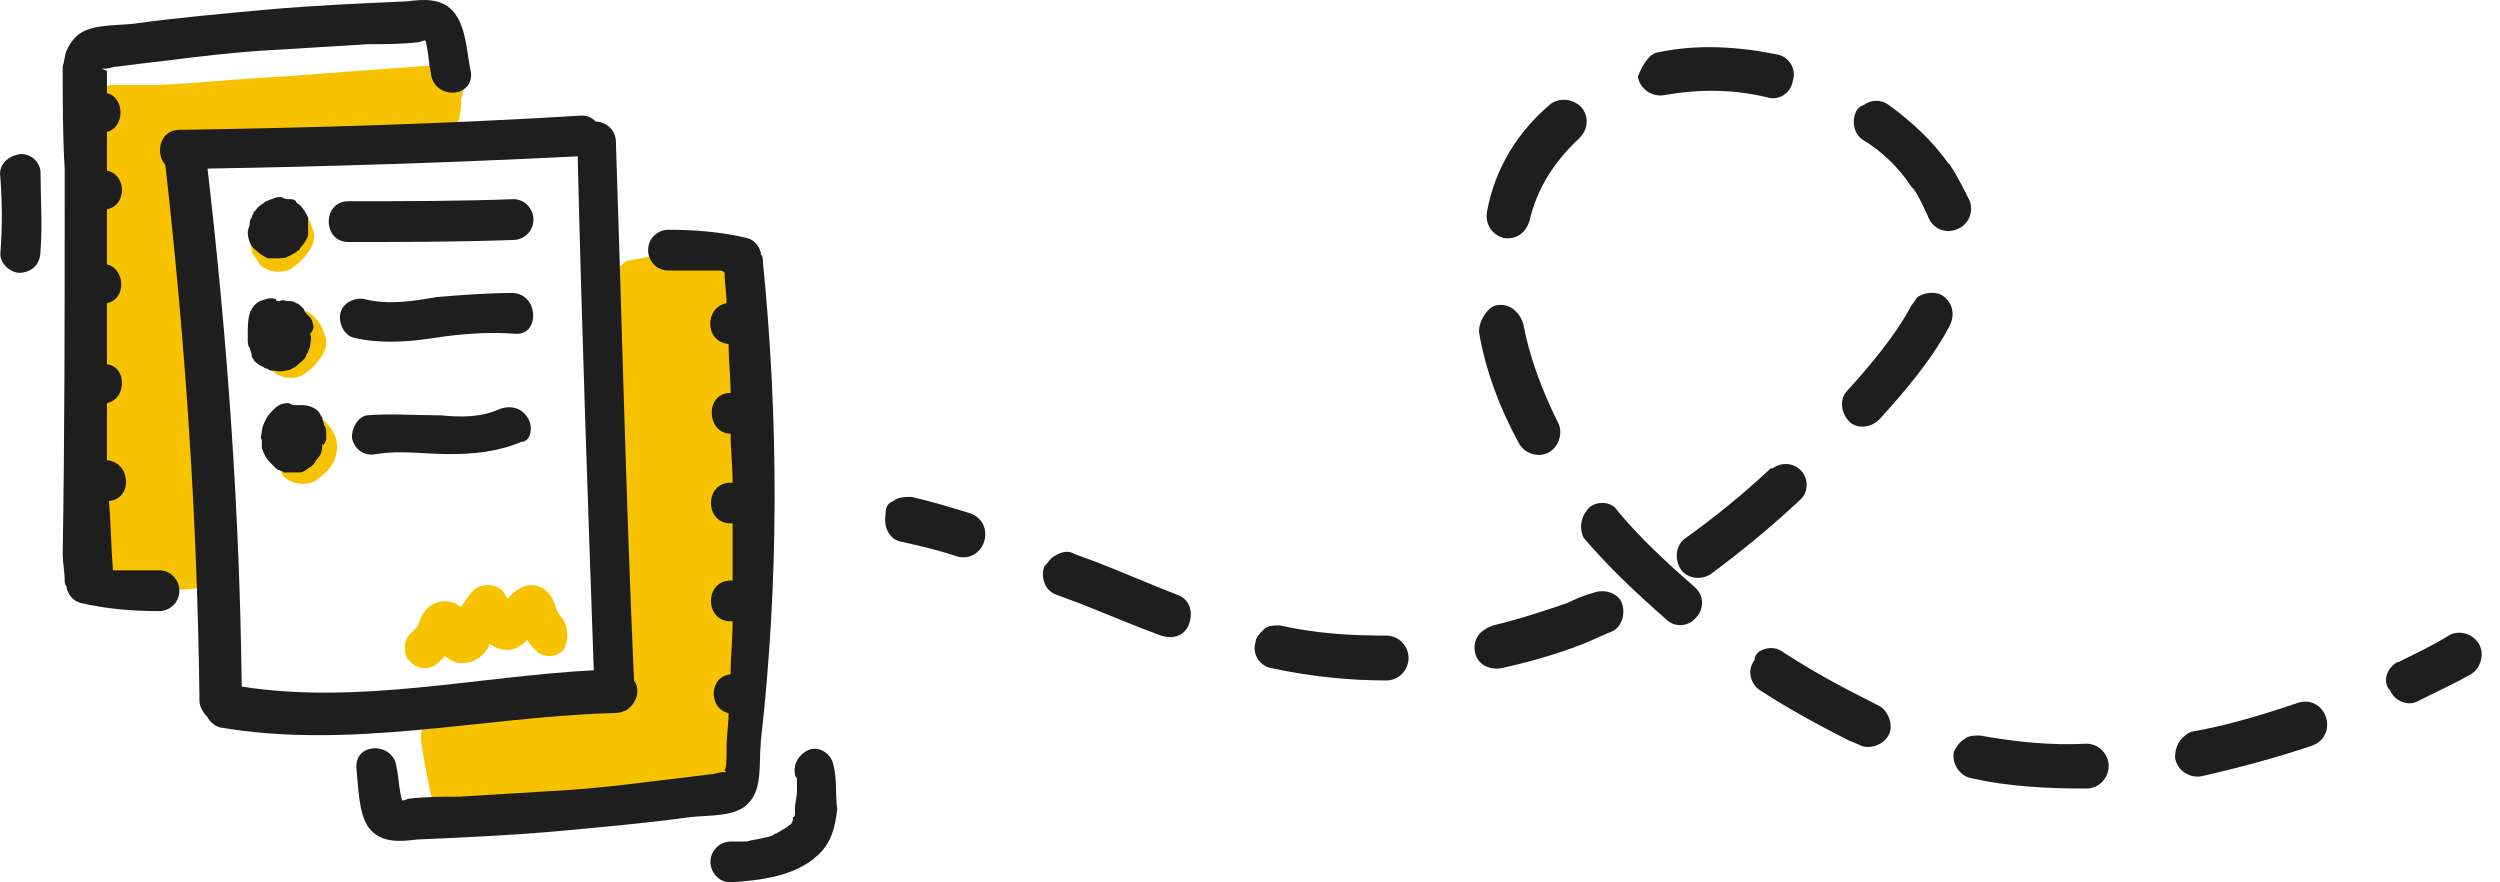 <svg width="136" height="48" viewBox="0 0 136 48" fill="none" xmlns="http://www.w3.org/2000/svg">
<path d="M130.252 36.129C130.252 36.129 130.362 36.018 130.471 36.018C131.347 35.575 132.332 35.131 133.207 34.576C133.754 34.243 134.52 34.465 134.849 35.02C135.177 35.575 134.958 36.351 134.411 36.684C133.426 37.239 132.441 37.682 131.565 38.126C131.018 38.459 130.252 38.126 130.033 37.572C129.596 37.128 129.814 36.462 130.252 36.129Z" fill="#1E1E1E"/>
<path d="M118.87 40.012C118.98 39.901 119.199 39.79 119.308 39.79C121.169 39.458 123.029 38.903 124.999 38.237C125.656 38.015 126.312 38.348 126.531 39.014C126.75 39.679 126.422 40.345 125.765 40.567C123.795 41.233 121.716 41.787 119.746 42.231C119.089 42.342 118.433 41.898 118.323 41.233C118.323 40.789 118.433 40.345 118.87 40.012Z" fill="#1E1E1E"/>
<path d="M84.396 5.621C84.944 5.288 85.6 5.399 86.038 5.843C86.476 6.397 86.366 7.063 85.928 7.507C84.615 8.727 83.63 10.169 83.192 12.055C82.974 12.721 82.426 13.054 81.77 12.943C81.113 12.721 80.785 12.166 80.894 11.501C81.332 9.171 82.536 7.174 84.396 5.621C84.287 5.732 84.396 5.621 84.396 5.621ZM89.759 3.069C89.868 2.958 90.087 2.847 90.197 2.847C92.276 2.404 94.465 2.515 96.654 2.958C97.31 3.069 97.748 3.735 97.529 4.401C97.42 5.066 96.763 5.51 96.106 5.288C94.246 4.844 92.385 4.844 90.525 5.177C89.868 5.288 89.212 4.844 89.102 4.179C89.212 3.846 89.431 3.402 89.759 3.069ZM57.364 30.25C57.693 30.028 58.13 29.917 58.459 30.139L59.663 30.582C61.085 31.137 62.617 31.803 64.04 32.357C64.697 32.579 64.916 33.245 64.697 33.91C64.478 34.576 63.821 34.798 63.165 34.576C61.633 34.022 60.1 33.356 58.678 32.801L57.474 32.357C56.817 32.136 56.598 31.359 56.817 30.804C57.036 30.582 57.145 30.36 57.364 30.25ZM81.004 16.826C81.113 16.715 81.332 16.604 81.441 16.604C82.098 16.493 82.645 16.937 82.864 17.602C83.192 19.377 83.849 21.152 84.725 22.927C85.053 23.482 84.834 24.259 84.287 24.592C83.74 24.924 82.974 24.703 82.645 24.148C81.551 22.151 80.785 20.043 80.456 18.046C80.456 17.602 80.675 17.159 81.004 16.826ZM101.36 5.732C101.797 5.399 102.345 5.399 102.782 5.732C103.986 6.619 105.081 7.618 105.956 8.838L106.066 8.949C106.503 9.615 106.832 10.28 107.16 10.946C107.379 11.612 107.051 12.277 106.394 12.499C105.737 12.721 105.081 12.388 104.862 11.723C104.643 11.279 104.424 10.724 104.096 10.28L103.986 10.169C103.33 9.171 102.454 8.283 101.36 7.618C100.813 7.285 100.703 6.508 101.031 5.954C101.141 5.843 101.25 5.732 101.36 5.732ZM68.746 34.243C68.965 34.022 69.293 34.022 69.622 34.022C71.592 34.465 73.452 34.576 75.422 34.576C76.079 34.576 76.626 35.131 76.626 35.797C76.626 36.462 76.079 37.017 75.422 37.017C73.343 37.017 71.263 36.795 69.184 36.351C68.527 36.24 68.09 35.575 68.308 34.909C68.308 34.687 68.527 34.465 68.746 34.243ZM86.476 27.587C86.913 27.254 87.68 27.254 88.008 27.809C89.212 29.251 90.635 30.582 92.167 31.914C92.714 32.357 92.714 33.134 92.276 33.578C91.838 34.132 91.072 34.132 90.635 33.689C88.993 32.246 87.461 30.804 86.147 29.251C85.928 28.807 85.928 28.142 86.476 27.587ZM104.315 16.16C104.643 15.938 105.19 15.827 105.628 16.049C106.175 16.382 106.394 17.048 106.066 17.713C105.081 19.599 103.549 21.374 102.235 22.817C101.797 23.26 101.031 23.371 100.594 22.927C100.156 22.484 100.046 21.707 100.484 21.263C101.688 19.932 103.111 18.268 103.986 16.604C104.096 16.493 104.205 16.271 104.315 16.16ZM80.785 34.243C80.894 34.132 81.004 34.132 81.222 34.022C82.645 33.689 83.959 33.245 85.272 32.801C85.71 32.579 86.257 32.357 86.695 32.246C87.242 32.025 88.008 32.246 88.227 32.801C88.446 33.356 88.227 34.132 87.68 34.354C87.132 34.576 86.695 34.798 86.147 35.02C84.725 35.575 83.192 36.018 81.66 36.351C81.004 36.462 80.347 36.129 80.238 35.464C80.128 35.02 80.347 34.465 80.785 34.243ZM96.435 25.479C96.873 25.146 97.529 25.146 97.967 25.59C98.405 26.034 98.405 26.81 97.858 27.254C96.325 28.696 94.684 30.028 93.042 31.248C92.495 31.581 91.729 31.47 91.401 30.915C91.072 30.36 91.182 29.584 91.729 29.251C93.261 28.142 94.793 26.921 96.325 25.479H96.435ZM95.669 35.464C95.997 35.242 96.544 35.131 96.982 35.464C98.514 36.462 99.937 37.239 101.469 38.015C101.688 38.126 101.907 38.237 102.126 38.348C102.673 38.57 103.001 39.347 102.782 39.901C102.564 40.456 101.797 40.789 101.25 40.567C101.031 40.456 100.703 40.345 100.484 40.234C98.952 39.458 97.31 38.57 95.778 37.572C95.231 37.239 95.012 36.462 95.45 35.907C95.45 35.686 95.559 35.575 95.669 35.464ZM106.832 40.234C107.051 40.012 107.379 40.012 107.707 40.012C109.568 40.345 111.538 40.567 113.508 40.456C114.164 40.456 114.712 41.011 114.712 41.676C114.712 42.342 114.164 42.897 113.508 42.897C111.319 42.897 109.239 42.786 107.27 42.342C106.613 42.231 106.175 41.565 106.285 40.9C106.394 40.678 106.613 40.345 106.832 40.234Z" fill="#1E1E1E"/>
<path d="M48.609 27.254C48.828 27.032 49.266 27.032 49.594 27.032C50.579 27.254 51.673 27.587 52.768 27.92C53.424 28.142 53.753 28.807 53.534 29.473C53.315 30.139 52.658 30.471 52.002 30.25C51.017 29.917 50.032 29.695 49.047 29.473C48.39 29.362 48.062 28.696 48.171 28.031C48.171 27.587 48.281 27.365 48.609 27.254Z" fill="#1E1E1E"/>
<path d="M40.62 33.245C40.51 28.696 40.291 24.259 39.963 19.821C39.854 18.712 39.854 17.602 39.854 16.493C39.854 15.716 40.073 14.94 39.525 14.385C38.431 13.165 35.586 13.941 34.272 14.163C34.053 14.163 33.834 14.385 33.725 14.496C33.506 14.718 33.287 14.94 33.287 15.384C32.959 22.706 33.834 30.139 34.053 37.461C30.551 37.682 26.611 37.572 23.438 39.125C23.109 39.236 22.89 39.679 22.89 40.123C23 41.122 23.219 42.12 23.438 43.229C23.547 43.673 23.985 44.117 24.532 44.006C29.019 43.451 33.397 43.118 37.884 43.008C38.65 43.008 39.744 43.118 40.291 42.564C40.839 42.009 40.729 41.122 40.729 40.456C40.729 37.904 40.729 35.575 40.62 33.245Z" fill="#F7C300"/>
<path d="M24.094 3.513C21.139 3.735 18.075 3.957 15.12 4.179C12.931 4.29 10.852 4.512 8.663 4.622C8.335 4.622 7.897 4.622 7.569 4.622C7.131 4.622 6.584 4.622 6.146 4.622C5.38 4.622 5.051 5.288 5.161 5.843C4.832 6.508 4.832 7.285 4.723 7.951C4.614 8.949 4.504 9.948 4.395 10.946C4.285 13.054 4.285 15.162 4.395 17.27C4.614 21.707 4.942 26.034 4.942 30.471C4.942 30.804 5.051 31.137 5.27 31.248C5.27 31.803 5.708 32.468 6.365 32.357C7.787 32.246 9.101 32.136 10.523 32.025C11.071 32.025 11.618 31.581 11.618 30.915C11.618 30.471 11.29 30.028 10.852 29.917C11.18 25.812 11.071 21.707 10.961 17.713C11.071 17.602 11.071 17.381 11.071 17.159C10.961 14.385 10.742 11.612 10.414 8.949C10.414 8.505 10.414 8.173 10.523 7.729C11.837 7.618 13.15 7.618 14.463 7.618C17.637 7.507 20.701 7.396 23.875 7.285C24.422 7.285 24.751 6.952 24.97 6.508C25.079 6.065 25.079 5.732 25.079 5.399C25.407 4.622 25.189 3.513 24.094 3.513Z" fill="#F7C300"/>
<path d="M18.294 23.926C18.184 23.482 17.856 23.038 17.528 22.817C17.418 22.706 17.309 22.706 17.199 22.706C17.09 22.706 16.871 22.706 16.762 22.595C16.433 22.595 16.214 22.595 15.995 22.706L15.886 22.817C15.777 22.817 15.667 22.927 15.558 23.038C15.339 23.26 15.12 23.593 15.011 24.037C14.901 24.37 14.901 24.814 15.011 25.146C15.011 25.257 15.12 25.479 15.229 25.59C15.339 25.701 15.339 25.812 15.448 25.923C15.667 26.145 15.777 26.145 15.995 26.256C16.433 26.367 16.98 26.367 17.309 26.034C17.637 25.812 17.856 25.59 18.075 25.257C18.294 24.924 18.403 24.37 18.294 23.926Z" fill="#F7C300"/>
<path d="M17.637 18.157C17.528 17.713 17.199 17.269 16.871 17.048C16.762 16.937 16.652 16.937 16.543 16.937C16.433 16.937 16.214 16.937 16.105 16.826C15.777 16.826 15.558 16.826 15.339 16.937L15.229 17.048C15.12 17.048 15.011 17.159 14.901 17.269C14.682 17.491 14.463 17.824 14.354 18.268C14.245 18.601 14.245 19.044 14.354 19.377C14.354 19.488 14.463 19.71 14.573 19.821C14.682 19.932 14.682 20.043 14.792 20.154C15.011 20.376 15.12 20.376 15.339 20.487C15.777 20.598 16.324 20.598 16.652 20.265C16.98 20.043 17.199 19.821 17.418 19.488C17.747 19.044 17.856 18.601 17.637 18.157Z" fill="#F7C300"/>
<path d="M16.98 12.388C16.871 11.944 16.543 11.501 16.214 11.279C16.105 11.168 15.995 11.168 15.886 11.168C15.777 11.168 15.558 11.168 15.448 11.057C15.12 11.057 14.901 11.057 14.682 11.168L14.573 11.279C14.463 11.279 14.354 11.39 14.244 11.501C14.025 11.723 13.807 12.055 13.697 12.499C13.588 12.832 13.588 13.276 13.697 13.609C13.697 13.72 13.807 13.941 13.916 14.052C14.025 14.163 14.025 14.274 14.135 14.385C14.354 14.607 14.463 14.607 14.682 14.718C15.12 14.829 15.667 14.829 15.995 14.496C16.324 14.274 16.543 14.052 16.762 13.72C17.09 13.276 17.199 12.832 16.98 12.388Z" fill="#F7C300"/>
<path d="M34.491 37.017C34.053 27.254 33.834 17.491 33.506 7.729C33.506 7.063 32.959 6.619 32.412 6.619C32.193 6.398 31.974 6.287 31.646 6.287C24.422 6.73 17.09 6.952 9.757 7.063C8.663 7.063 8.444 8.394 8.991 8.949C10.086 18.601 10.742 28.364 10.852 38.126C10.852 38.459 11.071 38.792 11.29 39.014C11.399 39.236 11.618 39.458 11.946 39.569C19.06 40.789 26.174 39.014 33.287 38.792C33.506 38.792 33.725 38.792 33.944 38.681C34.053 38.681 34.163 38.57 34.163 38.57C34.71 38.126 34.819 37.461 34.491 37.017ZM13.15 37.35C13.041 27.92 12.384 18.601 11.29 9.171C17.965 9.06 24.751 8.838 31.427 8.505C31.646 17.824 31.974 27.143 32.302 36.462C25.955 36.795 19.498 38.348 13.15 37.35Z" fill="#1E1E1E"/>
<path d="M41.495 14.163C41.495 14.052 41.495 13.941 41.386 13.83V13.719C41.276 13.386 41.058 13.054 40.62 12.943C39.197 12.61 37.774 12.499 36.352 12.499C35.804 12.499 35.257 12.943 35.257 13.608C35.257 14.163 35.695 14.718 36.352 14.718C37.008 14.718 37.665 14.718 38.322 14.718C38.54 14.718 38.65 14.718 38.869 14.718C38.978 14.718 38.978 14.718 39.088 14.718C39.197 14.718 39.306 14.718 39.416 14.829C39.416 15.383 39.525 15.938 39.525 16.493C38.322 16.715 38.322 18.601 39.635 18.712C39.635 19.599 39.744 20.487 39.744 21.374C38.322 21.374 38.431 23.593 39.744 23.593C39.744 24.48 39.854 25.368 39.854 26.256H39.744C38.322 26.256 38.322 28.474 39.744 28.474H39.854C39.854 29.473 39.854 30.582 39.854 31.581C39.744 31.581 39.744 31.581 39.744 31.581C38.322 31.581 38.322 33.799 39.744 33.799C39.744 33.799 39.744 33.799 39.854 33.799C39.854 34.798 39.744 35.685 39.744 36.684C38.54 36.795 38.54 38.57 39.635 38.792C39.635 39.457 39.525 40.012 39.525 40.678C39.525 40.789 39.525 40.789 39.525 40.789C39.525 41.232 39.525 41.787 39.416 41.898C39.525 42.009 39.525 42.009 39.306 42.009C39.088 42.009 38.869 42.12 38.65 42.12C37.774 42.231 36.899 42.342 35.914 42.453C34.163 42.675 32.302 42.897 30.442 43.007C28.581 43.118 26.83 43.229 24.97 43.34C24.094 43.34 23.109 43.34 22.234 43.451C21.796 43.562 21.905 43.673 21.796 43.229C21.686 42.675 21.686 42.231 21.577 41.787C21.468 40.345 19.279 40.345 19.388 41.787C19.498 42.785 19.498 44.228 20.045 45.004C20.701 45.892 21.796 45.781 22.671 45.67C25.189 45.559 27.706 45.448 30.223 45.226C32.631 45.004 35.148 44.782 37.555 44.45C38.54 44.339 40.073 44.45 40.729 43.673C41.495 42.897 41.276 41.454 41.386 40.456C41.386 40.456 41.386 40.456 41.386 40.345C42.371 31.692 42.371 22.927 41.495 14.163Z" fill="#1E1E1E"/>
<path d="M24.751 0.74C24.094 -0.148 23 -0.037 22.124 0.074C19.607 0.185 17.09 0.296 14.573 0.518C12.165 0.74 9.648 0.961 7.24 1.294C6.255 1.405 4.723 1.294 4.066 2.071C3.848 2.293 3.738 2.515 3.629 2.737C3.519 2.958 3.519 3.291 3.41 3.624C3.41 5.51 3.41 7.396 3.519 9.171C3.519 9.615 3.519 10.059 3.519 10.502C3.519 17.048 3.519 23.704 3.41 30.139C3.41 30.582 3.519 31.137 3.519 31.581C3.519 31.692 3.519 31.803 3.629 31.914V32.025C3.738 32.357 3.957 32.69 4.395 32.801C5.817 33.134 7.24 33.245 8.663 33.245C9.21 33.245 9.757 32.801 9.757 32.136C9.757 31.581 9.32 31.026 8.663 31.026C8.006 31.026 7.35 31.026 6.693 31.026C6.474 31.026 6.365 31.026 6.146 31.026C6.036 29.695 6.036 28.474 5.927 27.254C7.24 27.143 7.131 25.146 5.817 25.035V24.924C5.817 24.37 5.817 23.926 5.817 23.371C5.817 22.927 5.817 22.484 5.817 21.929C6.912 21.707 6.912 19.932 5.817 19.821C5.817 18.601 5.817 17.381 5.817 16.493C6.912 16.271 6.802 14.607 5.817 14.385C5.817 13.387 5.817 12.388 5.817 11.39C6.912 11.168 6.912 9.504 5.817 9.282C5.817 8.616 5.817 7.951 5.817 7.174C6.802 6.952 6.802 5.288 5.817 5.066C5.817 4.622 5.817 4.179 5.817 3.846C5.489 3.735 5.489 3.735 5.708 3.735C5.927 3.735 6.146 3.624 6.365 3.624C7.24 3.513 8.116 3.402 9.101 3.291C10.852 3.069 12.712 2.847 14.573 2.737C16.433 2.626 18.184 2.515 20.045 2.404C20.92 2.404 21.905 2.404 22.781 2.293C23.219 2.182 23.109 2.071 23.219 2.515C23.328 3.069 23.328 3.513 23.438 3.957C23.547 5.399 25.736 5.399 25.626 3.957C25.407 3.069 25.407 1.627 24.751 0.74Z" fill="#1E1E1E"/>
<path d="M16.762 11.944V11.833C16.652 11.611 16.543 11.39 16.324 11.168C16.214 11.057 16.105 11.057 16.105 10.946C15.995 10.835 15.886 10.835 15.777 10.835C15.667 10.835 15.448 10.835 15.339 10.724H15.229C15.12 10.724 15.011 10.724 14.792 10.835C14.682 10.835 14.573 10.946 14.463 10.946C14.354 11.057 14.135 11.168 14.026 11.279C13.916 11.39 13.916 11.501 13.807 11.501C13.807 11.611 13.697 11.723 13.697 11.833C13.588 11.944 13.588 12.055 13.588 12.166C13.588 12.277 13.478 12.499 13.478 12.61C13.478 12.943 13.588 13.386 13.916 13.608C14.135 13.83 14.354 13.941 14.573 14.052C14.792 14.052 15.011 14.052 15.12 14.052C15.339 14.052 15.558 14.052 15.667 13.941C15.777 13.941 15.886 13.83 16.105 13.719C16.214 13.608 16.324 13.608 16.324 13.498C16.543 13.276 16.652 13.054 16.762 12.832V12.721C16.762 12.61 16.762 12.499 16.762 12.277C16.762 12.166 16.762 12.055 16.762 11.944Z" fill="#1E1E1E"/>
<path d="M16.98 17.491C16.98 17.38 16.871 17.27 16.762 17.159C16.652 17.048 16.543 16.937 16.543 16.826L16.433 16.715C16.324 16.604 16.214 16.493 16.105 16.493C15.995 16.382 15.886 16.382 15.667 16.382C15.558 16.382 15.339 16.271 15.229 16.382H15.12C15.12 16.382 15.011 16.382 15.011 16.271C14.682 16.16 14.463 16.271 14.135 16.382C13.916 16.493 13.697 16.715 13.588 17.048C13.478 17.38 13.478 17.824 13.478 18.157C13.478 18.268 13.478 18.379 13.478 18.49C13.478 18.601 13.478 18.823 13.588 18.934C13.588 19.044 13.697 19.155 13.697 19.377C13.697 19.488 13.807 19.488 13.807 19.599C13.916 19.71 14.026 19.821 14.245 19.932C14.354 19.932 14.354 20.043 14.463 20.043C14.573 20.043 14.682 20.154 14.682 20.154C15.011 20.154 15.229 20.265 15.558 20.154C15.777 20.154 15.886 20.043 16.105 19.932C16.324 19.71 16.543 19.599 16.652 19.377C16.652 19.266 16.762 19.155 16.762 19.155C16.762 19.044 16.871 18.934 16.871 18.823C16.871 18.601 16.98 18.379 16.871 18.157C17.09 17.935 17.09 17.713 16.98 17.491Z" fill="#1E1E1E"/>
<path d="M17.747 23.926V23.815V23.704C17.747 23.704 17.747 23.704 17.747 23.593C17.747 23.482 17.747 23.26 17.637 23.149C17.637 23.038 17.528 22.817 17.528 22.706C17.418 22.595 17.418 22.484 17.309 22.373C17.09 22.151 16.762 22.04 16.433 22.04C16.324 22.04 16.214 22.04 15.995 22.04C15.886 22.04 15.777 21.929 15.667 21.929C15.339 21.929 15.12 22.04 14.901 22.262C14.682 22.484 14.573 22.595 14.463 22.817C14.354 23.038 14.244 23.26 14.244 23.482C14.244 23.593 14.135 23.815 14.244 23.926C14.244 24.037 14.244 24.148 14.244 24.259V24.37C14.354 24.703 14.463 24.924 14.682 25.146C14.792 25.257 14.901 25.368 15.011 25.479C15.12 25.59 15.339 25.59 15.448 25.701C15.558 25.701 15.558 25.701 15.667 25.701C15.777 25.701 15.777 25.701 15.886 25.701C15.995 25.701 16.105 25.701 16.214 25.701H16.324C16.433 25.701 16.652 25.59 16.762 25.479C16.98 25.368 17.09 25.257 17.199 25.035C17.418 24.813 17.528 24.591 17.528 24.259C17.528 24.259 17.528 24.259 17.528 24.148C17.637 24.259 17.637 24.148 17.747 23.926Z" fill="#1E1E1E"/>
<path d="M27.925 10.835C24.97 10.946 22.015 10.946 18.95 10.946C17.528 10.946 17.528 13.165 18.95 13.165C21.905 13.165 24.86 13.165 27.925 13.054C28.472 13.054 29.019 12.61 29.019 11.944C29.019 11.39 28.581 10.835 27.925 10.835Z" fill="#1E1E1E"/>
<path d="M27.925 15.938C26.502 15.938 25.079 16.049 23.766 16.16C22.453 16.382 21.139 16.604 19.826 16.271C19.279 16.16 18.622 16.493 18.513 17.048C18.403 17.602 18.732 18.268 19.279 18.379C20.701 18.712 22.234 18.601 23.656 18.379C25.079 18.157 26.611 18.046 28.034 18.157C29.347 18.268 29.347 16.049 27.925 15.938Z" fill="#1E1E1E"/>
<path d="M28.691 22.706C28.362 22.151 27.706 22.04 27.159 22.262C26.174 22.706 25.079 22.706 23.985 22.595C22.562 22.595 21.249 22.484 19.935 22.595C19.388 22.706 19.06 23.482 19.169 23.926C19.388 24.591 19.935 24.813 20.483 24.703C21.796 24.481 23.109 24.703 24.422 24.703C25.736 24.703 27.049 24.591 28.362 24.037C28.91 24.037 29.019 23.149 28.691 22.706Z" fill="#1E1E1E"/>
<path d="M30.551 33.578C30.442 33.467 30.442 33.467 30.551 33.578C30.442 33.467 30.442 33.467 30.442 33.467C30.442 33.467 30.223 33.134 30.332 33.245C30.332 33.356 30.223 33.023 30.223 33.023C30.223 32.912 30.113 32.801 30.113 32.69C29.785 31.914 28.91 31.581 28.253 32.025C28.034 32.136 27.815 32.358 27.596 32.579C27.596 32.468 27.487 32.468 27.487 32.358C27.159 31.692 26.174 31.692 25.736 32.136C25.517 32.358 25.298 32.69 25.079 33.023C24.532 32.579 23.766 32.579 23.219 33.134C23 33.356 22.89 33.578 22.781 33.911C22.781 34.022 22.671 34.022 22.671 34.133C22.562 34.243 22.453 34.354 22.343 34.465C21.905 34.798 21.905 35.686 22.343 36.019C22.781 36.462 23.438 36.462 23.875 36.019C23.985 35.908 24.094 35.797 24.204 35.686C24.313 35.797 24.532 35.908 24.751 36.019C25.517 36.24 26.283 35.797 26.611 35.131C26.611 35.131 26.611 35.131 26.611 35.02C26.94 35.242 27.268 35.353 27.596 35.353C28.034 35.353 28.362 35.131 28.691 34.798C28.8 35.02 28.91 35.131 29.128 35.353C29.457 35.797 30.332 35.797 30.661 35.353C30.989 34.687 30.88 34.022 30.551 33.578Z" fill="#F7C300"/>
<path d="M45.326 41.566C45.216 41.011 44.56 40.567 44.013 40.789C43.465 41.011 43.137 41.566 43.246 42.12C43.246 42.12 43.246 42.231 43.356 42.342V42.453C43.356 42.675 43.356 42.786 43.356 43.008C43.356 43.34 43.246 43.673 43.246 44.006C43.246 44.117 43.246 44.228 43.246 44.228C43.246 44.339 43.246 44.45 43.137 44.45V44.561C43.137 44.672 43.028 44.894 42.918 44.894C43.028 44.783 43.028 44.783 42.918 44.894L42.809 45.005C42.699 45.005 42.699 45.116 42.59 45.116C42.48 45.227 42.371 45.227 42.261 45.337H42.371H42.261C42.152 45.337 42.152 45.337 42.043 45.448C41.933 45.448 41.824 45.559 41.605 45.559C41.276 45.67 40.948 45.67 40.62 45.781C40.51 45.781 40.401 45.781 40.291 45.781C40.073 45.781 39.854 45.781 39.744 45.781C39.197 45.781 38.65 46.225 38.65 46.891C38.65 47.445 39.088 48 39.744 48C41.386 47.889 43.246 47.667 44.45 46.558C45.216 45.892 45.435 45.005 45.545 44.006C45.435 43.341 45.545 42.342 45.326 41.566Z" fill="#1E1E1E"/>
<path d="M1.002 8.395C0.455 8.505 -0.092 8.949 0.017 9.615C0.127 11.057 0.127 12.388 0.017 13.831C0.017 14.385 0.674 14.94 1.221 14.829C1.878 14.718 2.206 14.274 2.206 13.609C2.315 12.166 2.206 10.835 2.206 9.393C2.206 8.838 1.659 8.284 1.002 8.395Z" fill="#1E1E1E"/>
</svg>

